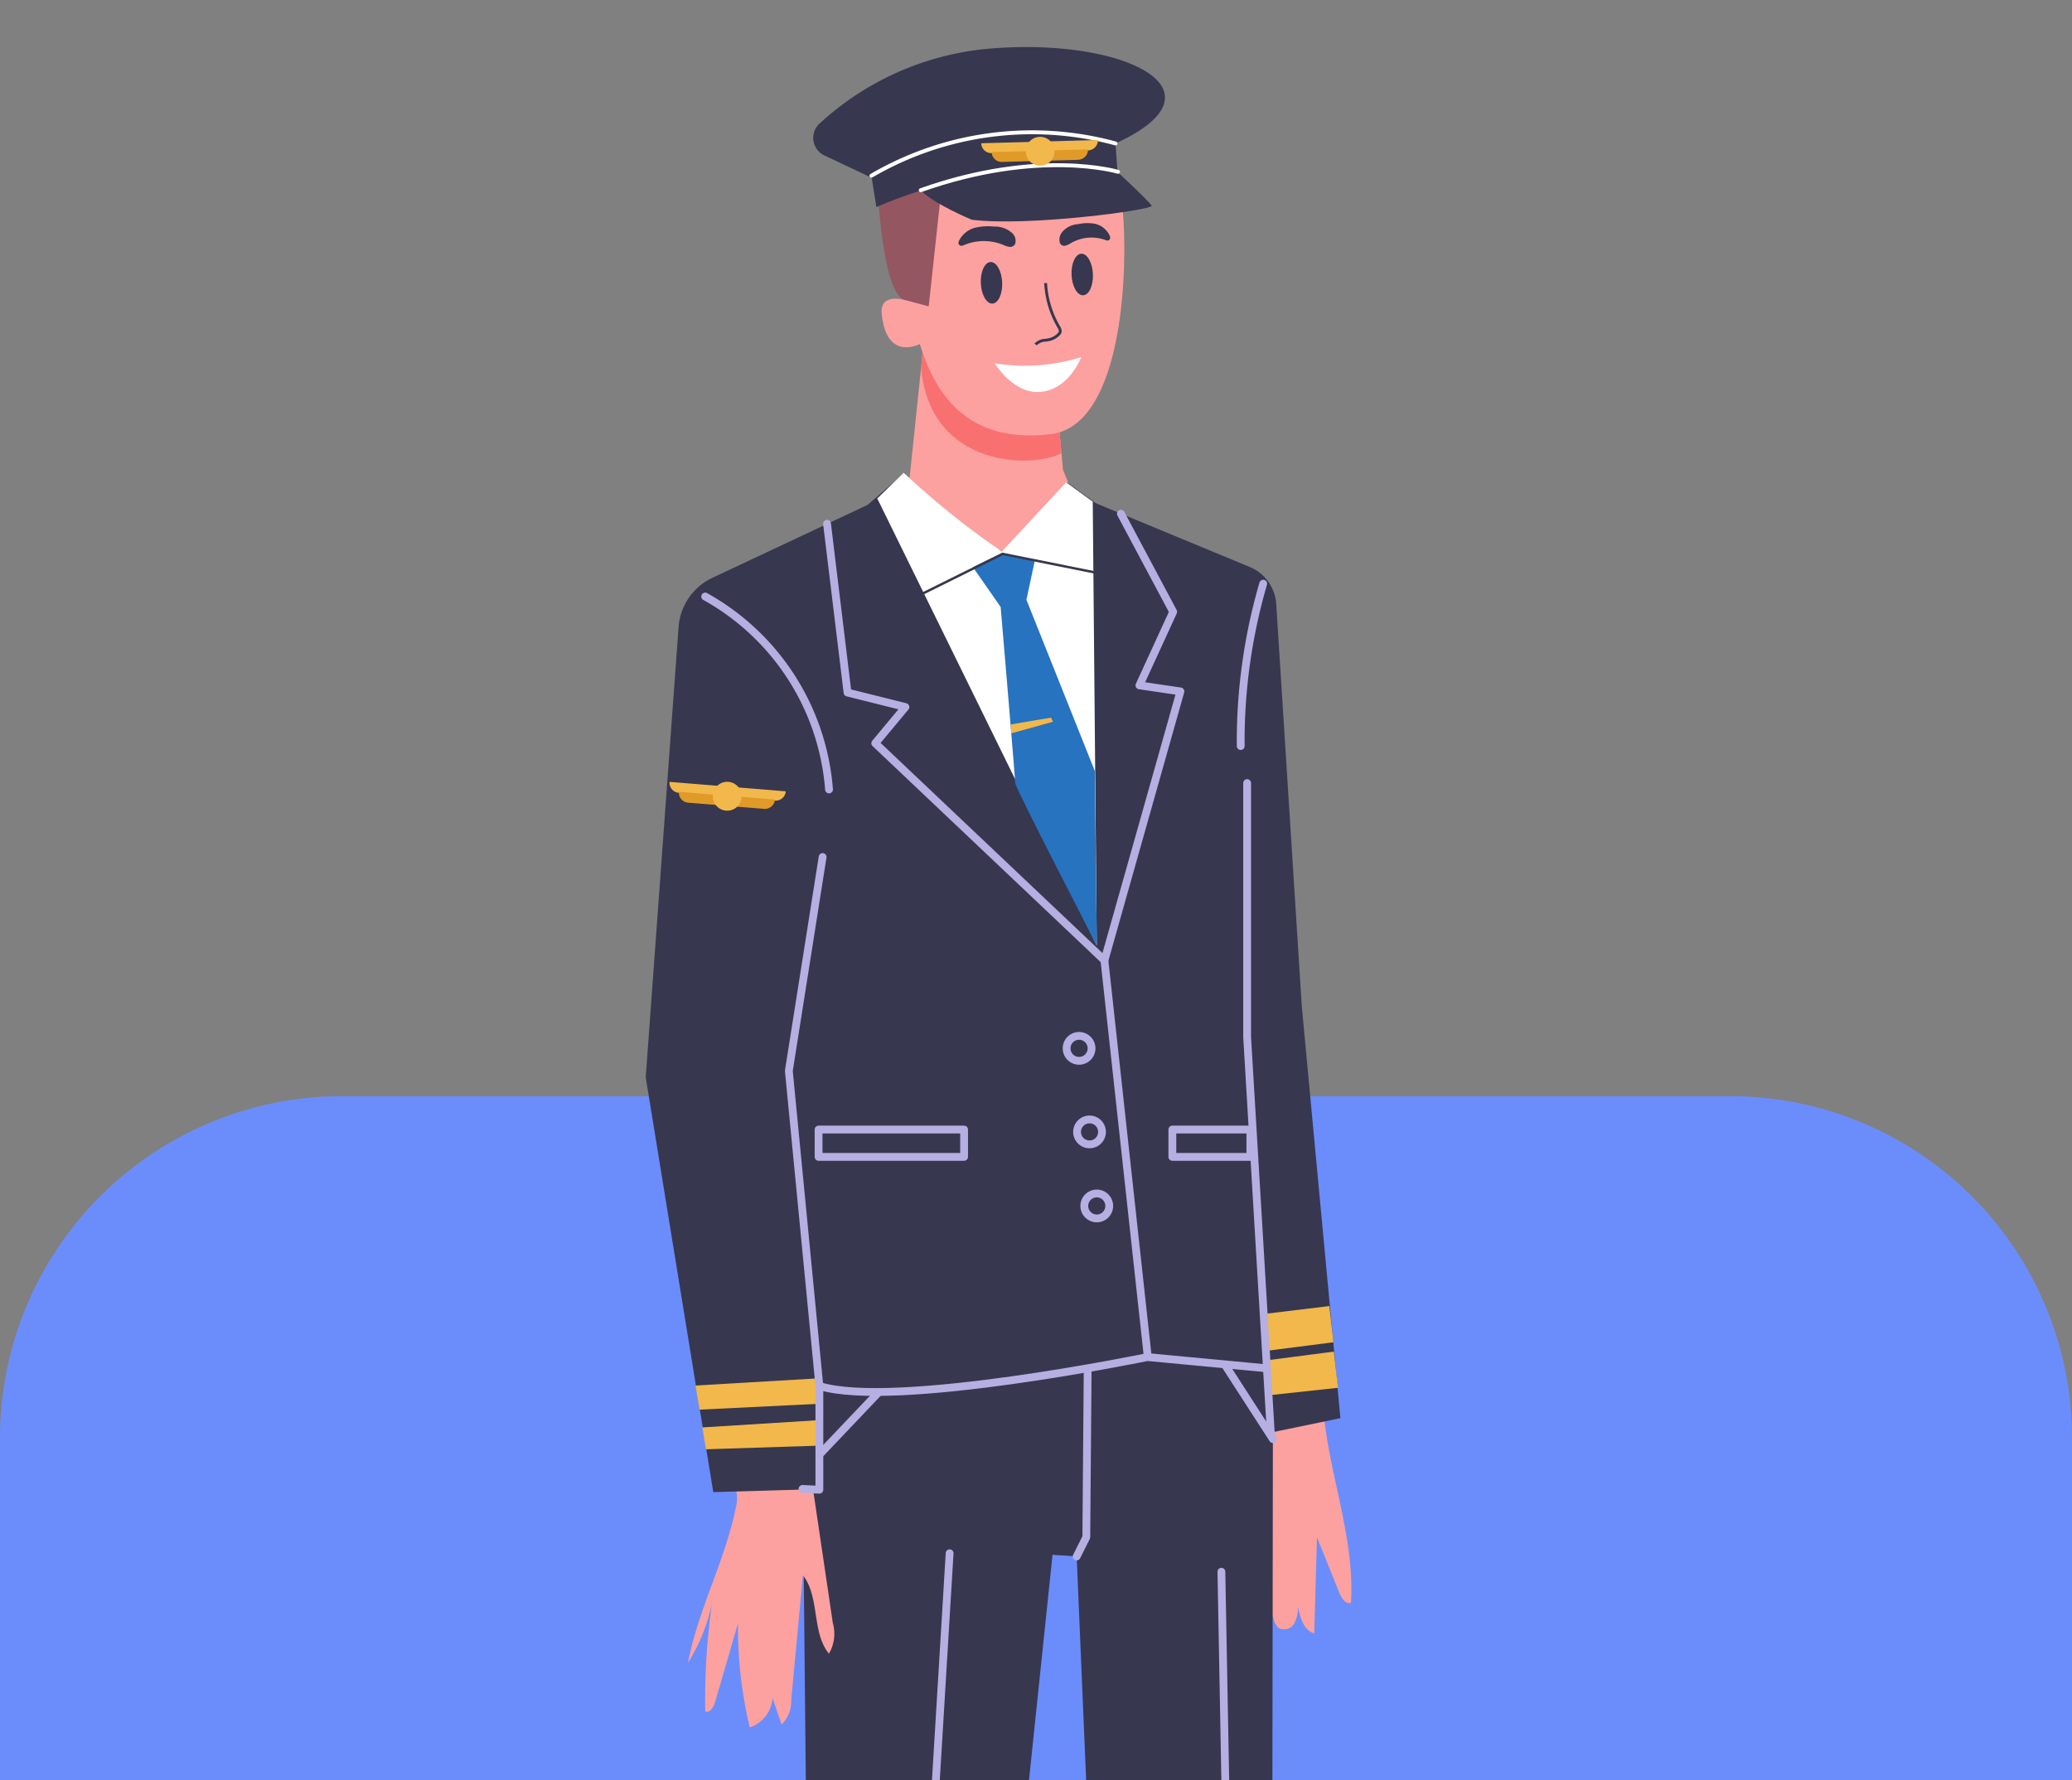 <svg xmlns="http://www.w3.org/2000/svg" xmlns:xlink="http://www.w3.org/1999/xlink" width="206" height="177" viewBox="0 0 206 177">
  <rect x="0" y="0" width="206" height="177" fill="#808080" stroke="none"/>
  <defs>
    <clipPath id="clip-path">
      <rect id="Rectángulo_41363" data-name="Rectángulo 41363" width="153" height="177" fill="#fff" stroke="#707070" stroke-width="1"/>
    </clipPath>
    <clipPath id="clip-path-2">
      <rect id="Rectángulo_41375" data-name="Rectángulo 41375" width="78.609" height="268.875" fill="none"/>
    </clipPath>
  </defs>
  <g id="Grupo_175454" data-name="Grupo 175454" transform="translate(-283 -1103)">
    <path id="Rectángulo_45467" data-name="Rectángulo 45467" d="M34,0H172a34,34,0,0,1,34,34V68a0,0,0,0,1,0,0H0a0,0,0,0,1,0,0V34A34,34,0,0,1,34,0Z" transform="translate(283 1212)" fill="#6b8dfc"/>
    <g id="Enmascarar_grupo_207" data-name="Enmascarar grupo 207" transform="translate(310 1103)" clip-path="url(#clip-path)">
      <g id="Grupo_166329" data-name="Grupo 166329" transform="translate(37.195 4.684)">
        <path id="Trazado_155335" data-name="Trazado 155335" d="M157.663,703.031l-3,16.068-8.514-1.439.24-1.679,1.559-11.751Z" transform="translate(-130.163 -457.18)" fill="#9fb6c4"/>
        <g id="Grupo_166330" data-name="Grupo 166330">
          <g id="Grupo_166329-2" data-name="Grupo 166329" clip-path="url(#clip-path-2)">
            <path id="Trazado_155336" data-name="Trazado 155336" d="M98.023,734.35s2.958,4.716,9.433.16c0,0,18.946,6.875,19.186,9.273s-1.2,2.638-1.2,2.638l-28.059-.24Z" transform="translate(-82.115 -477.546)" fill="#37374f"/>
            <path id="Trazado_155337" data-name="Trazado 155337" d="M63.265,705.432l1.079,15.109-9.713-1.319.24-1.679-.959-10.073Z" transform="translate(-4.588 -458.741)" fill="#9fb6c4"/>
            <path id="Trazado_155338" data-name="Trazado 155338" d="M30.762,406.5c-1.06-.321-1.422-1.61-1.616-2.7a3.327,3.327,0,0,1-.388,1.724,1.147,1.147,0,0,1-1.541.424,1.647,1.647,0,0,1-.5-.9,62.163,62.163,0,0,1-2.552-19.263,1.448,1.448,0,0,1,.21-.866,1.467,1.467,0,0,1,.769-.422l6.43-1.97c.15,7.058,3.269,13.884,2.84,20.93-.527.161-.937-.456-1.143-.968l-2.239-5.547-.273,9.556" transform="translate(35.708 -248.76)" fill="#fca19f"/>
            <path id="Trazado_155339" data-name="Trazado 155339" d="M92.689,359.079l2.4,10.552-.16,116.874-14.869.48L75.581,381.3l-2.4-.16L62.151,486.826H46.483l2.4-59.956-.64-64.433,9.913-6.875Z" transform="translate(-32.733 -231.221)" fill="#37374f"/>
            <path id="Trazado_155340" data-name="Trazado 155340" d="M105,378.867l12.151-12.791,13.27.16" transform="translate(-88.536 -238.059)" fill="none" stroke="#b5afe2" stroke-linecap="round" stroke-linejoin="round" stroke-width="0.777"/>
            <path id="Trazado_155341" data-name="Trazado 155341" d="M46.483,388.438l.959-1.918.16-19.985,11.991.32,6.4,9.913" transform="translate(-3.634 -238.356)" fill="none" stroke="#b5afe2" stroke-linecap="round" stroke-linejoin="round" stroke-width="0.777"/>
            <path id="Trazado_155342" data-name="Trazado 155342" d="M104.557,83.643l-1.581,15.168s1.166,9.787,9.5,7.82,6.932-7.719,6.932-7.719l-1.018-2.488-.783-8.755Z" transform="translate(-76.903 -54.393)" fill="#fca19f"/>
            <path id="Trazado_155343" data-name="Trazado 155343" d="M106.566,87.113l.226-2.171,3.979.758,3.846,1.186,5.485,3.953.427,4.771c-2.77,1.535-13.1,1.535-13.964-8.5" transform="translate(-79.186 -55.238)" fill="#f97070"/>
            <path id="Trazado_155344" data-name="Trazado 155344" d="M172.944,421.264a67.322,67.322,0,0,1,.665-10.7,18.44,18.44,0,0,1-2.383,5.877c1.051-5.479,3.777-10.286,4.828-15.765.313-1.632-1.049-3.937-.736-5.569l6.071-1.657c.453-.123,1.021-.215,1.321.147a1.242,1.242,0,0,1,.215.629l2.7,18.254a3.926,3.926,0,0,1-.387,3.058c-1.74-2.161-.883-5.616-2.587-7.806q-.58,6.208-1.16,12.415a3.228,3.228,0,0,1-.958,2.431l-.9-2.638a3.315,3.315,0,0,1-2.262,2.926,41.874,41.874,0,0,1-1.169-10.351l-2.288,7.857c-.14.482-.513,1.087-.977.9" transform="translate(-167.021 -255.786)" fill="#fca19f"/>
            <path id="Trazado_155345" data-name="Trazado 155345" d="M112.771,25.961c.379,6.745-.535,20.307-7.243,21.109-7.058.845-11.079-2.539-13.015-8.962,0,0-3.343,1.788-3.791-3.026-.2-2.123,2.314-1.346,2.314-1.346S84.5,17.017,95.225,14s17.026,2.722,17.546,11.956" transform="translate(-65.257 -8.582)" fill="#fca19f"/>
            <path id="Trazado_155346" data-name="Trazado 155346" d="M124.043,52.812a2.018,2.018,0,0,0,.645.194.548.548,0,0,0,.544-.33,1.072,1.072,0,0,0-.307-1.047,2.584,2.584,0,0,0-1.826-.644,5.505,5.505,0,0,0-1.925.132,2.456,2.456,0,0,0-1.528,1.271.464.464,0,0,0-.06.266.3.3,0,0,0,.246.244.625.625,0,0,0,.314-.077,5.059,5.059,0,0,1,3.9-.009" transform="translate(-88.488 -33.14)" fill="#37374f"/>
            <path id="Trazado_155347" data-name="Trazado 155347" d="M93.857,52.049a1.709,1.709,0,0,1-.56.249.462.462,0,0,1-.5-.282,1.186,1.186,0,0,1,.211-1.068,2.236,2.236,0,0,1,1.579-.8,4.356,4.356,0,0,1,1.712-.035,2.141,2.141,0,0,1,1.427,1.133.5.5,0,0,1,.069.26.293.293,0,0,1-.2.264.494.494,0,0,1-.283-.049,4.057,4.057,0,0,0-3.45.329" transform="translate(-51.615 -32.542)" fill="#37374f"/>
            <path id="Trazado_155348" data-name="Trazado 155348" d="M106.74,73.266a1.3,1.3,0,0,1,.9-.365c.148-.023.3-.046.435-.082a2.026,2.026,0,0,0,.98-.587.635.635,0,0,0,.141-.215.729.729,0,0,0-.092-.557,9.563,9.563,0,0,1-1.34-4.384l-.282-.01a9.771,9.771,0,0,0,1.368,4.517.5.5,0,0,1,.08.339.381.381,0,0,1-.084.119,1.739,1.739,0,0,1-.842.505c-.13.034-.269.055-.408.077a1.513,1.513,0,0,0-1.084.476Z" transform="translate(-67.861 -43.613)" fill="#37374f"/>
            <path id="Trazado_155349" data-name="Trazado 155349" d="M99.761,60.765c-.052-1.141-.569-2.045-1.155-2.019s-1.019.974-.968,2.115.569,2.045,1.155,2.018,1.02-.973.968-2.115" transform="translate(-55.298 -38.202)" fill="#37374f"/>
            <path id="Trazado_155350" data-name="Trazado 155350" d="M125.558,63.126c-.052-1.141-.569-2.045-1.155-2.019s-1.019.973-.968,2.115.569,2.045,1.155,2.018,1.019-.973.968-2.115" transform="translate(-90.117 -39.737)" fill="#37374f"/>
            <path id="Trazado_155351" data-name="Trazado 155351" d="M109.563,88.158a18.889,18.889,0,0,1-8.594.613s1.9,3.175,4.679,2.83,3.915-3.443,3.915-3.443" transform="translate(-66.262 -57.329)" fill="#fff"/>
            <path id="Trazado_155352" data-name="Trazado 155352" d="M143.243,50.985l2.357.626,1.291-11.888h-4.823l-1.427,1.766s.518,8.938,2.6,9.5" transform="translate(-117.464 -25.832)" fill="#945661"/>
            <path id="Trazado_155353" data-name="Trazado 155353" d="M91.064,31.237s12.761-5.9,24-3.12l-.225-3.209s-9.034-4.582-24.27,3.207Z" transform="translate(-68.129 -15.327)" fill="#37374f"/>
            <path id="Trazado_155354" data-name="Trazado 155354" d="M99.994,30.871s3.813,3.507,3.978,3.907-12.2,2.088-17.879,1.388c0,0-3.816-1.586-5.077-2.938s14.2-4.012,14.2-4.012Z" transform="translate(-53.671 -18.999)" fill="#37374f"/>
            <path id="Trazado_155355" data-name="Trazado 155355" d="M83.912,13.436l-5.646-2.67a1.925,1.925,0,0,1-.488-3.149A28.545,28.545,0,0,1,95.373.1c13.011-.91,23.212,4.278,11.847,9.477s-8.29.489-8.29.489Z" transform="translate(-60.507 0)" fill="#37374f"/>
            <path id="Trazado_155356" data-name="Trazado 155356" d="M91.212,28.581a31.648,31.648,0,0,1,24.27-3.207" transform="translate(-68.77 -15.793)" fill="none" stroke="#fff" stroke-linecap="round" stroke-linejoin="round" stroke-width="0.389"/>
            <path id="Trazado_155357" data-name="Trazado 155357" d="M110.116,34.235s-7.851-2.352-19.616,1.828" transform="translate(-63.154 -21.834)" fill="none" stroke="#fff" stroke-linecap="round" stroke-linejoin="round" stroke-width="0.389"/>
            <path id="Trazado_155358" data-name="Trazado 155358" d="M53.022,121.019a22.409,22.409,0,0,0,9.753,7.834l6.4-6.875,2.878,2.079,15.278,6.331a4.291,4.291,0,0,1,2.639,3.691L92.513,174.1l3.837,40.93L89.2,216.509l-1.259-6.655s-6.935.7-10.772-1.219c0,0-16.628,5.436-32.616,3.2l.32,10.233L34,222.385l-6.715-41.25,3.267-44.777a5.875,5.875,0,0,1,3.361-4.889l15.436-7.252Z" transform="translate(-27.281 -78.698)" fill="#37374f"/>
            <path id="Trazado_155359" data-name="Trazado 155359" d="M108.936,128.853a78.6,78.6,0,0,1-9.753-7.834l-2.638,2.558,21.824,44.447-.4-44.128-2.638-1.919Z" transform="translate(-73.522 -78.698)" fill="#fff"/>
            <path id="Trazado_155360" data-name="Trazado 155360" d="M101.99,132.678l5.2,9.753-3.357,7.315,4.077.6-7.554,26.741L77.568,155.5l3-3.6-5.756-1.439-2.038-16.788" transform="translate(-54.745 -86.28)" fill="none" stroke="#b5afe2" stroke-linecap="round" stroke-linejoin="round" stroke-width="0.777"/>
            <line id="Línea_519" data-name="Línea 519" x2="4.277" y2="39.131" transform="translate(45.607 90.805)" fill="none" stroke="#b5afe2" stroke-linecap="round" stroke-linejoin="round" stroke-width="0.777"/>
            <path id="Trazado_155361" data-name="Trazado 155361" d="M172.669,156.223a24.062,24.062,0,0,1,12.311,19.186" transform="translate(-166.753 -101.591)" fill="none" stroke="#b5afe2" stroke-linecap="round" stroke-linejoin="round" stroke-width="0.777"/>
            <path id="Trazado_155362" data-name="Trazado 155362" d="M51.472,152.566a56.118,56.118,0,0,0-2.238,16.148" transform="translate(9.923 -99.213)" fill="none" stroke="#b5afe2" stroke-linecap="round" stroke-linejoin="round" stroke-width="0.777"/>
            <rect id="Rectángulo_41373" data-name="Rectángulo 41373" width="14.469" height="2.718" transform="translate(17.188 107.633)" fill="none" stroke="#b5afe2" stroke-linecap="round" stroke-linejoin="round" stroke-width="0.777"/>
            <rect id="Rectángulo_41374" data-name="Rectángulo 41374" width="7.754" height="2.718" transform="translate(52.362 107.633)" fill="none" stroke="#b5afe2" stroke-linecap="round" stroke-linejoin="round" stroke-width="0.777"/>
            <path id="Trazado_155363" data-name="Trazado 155363" d="M100.51,282.392a1.239,1.239,0,1,0-1.239,1.239A1.239,1.239,0,0,0,100.51,282.392Z" transform="translate(-56.183 -182.833)" fill="none" stroke="#b5afe2" stroke-linecap="round" stroke-linejoin="round" stroke-width="0.777"/>
            <path id="Trazado_155364" data-name="Trazado 155364" d="M97.538,306.166A1.239,1.239,0,1,0,96.3,307.4,1.239,1.239,0,0,0,97.538,306.166Z" transform="translate(-52.171 -198.293)" fill="none" stroke="#b5afe2" stroke-linecap="round" stroke-linejoin="round" stroke-width="0.777"/>
            <path id="Trazado_155365" data-name="Trazado 155365" d="M95.481,327.2a1.239,1.239,0,1,0-1.239,1.239A1.239,1.239,0,0,0,95.481,327.2Z" transform="translate(-49.395 -211.97)" fill="none" stroke="#b5afe2" stroke-linecap="round" stroke-linejoin="round" stroke-width="0.777"/>
            <path id="Trazado_155366" data-name="Trazado 155366" d="M99.45,143.8l3.252.748-.84,3.917,6.8,17.028.2,17.347s-8.114-15.669-8.114-16.148S99.3,149.183,99.3,149.183l-2.757-3.957Z" transform="translate(-64.009 -93.512)" fill="#2773bf"/>
            <path id="Trazado_155367" data-name="Trazado 155367" d="M96.325,148.639a.12.12,0,0,1-.054-.228l9.353-4.636a.11.11,0,0,1,.077-.009l9.353,1.879a.118.118,0,0,1,.094.14.122.122,0,0,1-.141.094l-9.313-1.87-9.316,4.619a.122.122,0,0,1-.054.012" transform="translate(-70.185 -93.488)" fill="#37374f"/>
            <path id="Trazado_155368" data-name="Trazado 155368" d="M92.61,373.6,80.7,372.478s-25.182,5.2-32.616,2.878" transform="translate(-30.815 -242.222)" fill="none" stroke="#b5afe2" stroke-linecap="round" stroke-linejoin="round" stroke-width="0.777"/>
            <line id="Línea_520" data-name="Línea 520" x2="1.918" y2="103.364" transform="translate(57.238 151.601)" fill="none" stroke="#b5afe2" stroke-linecap="round" stroke-linejoin="round" stroke-width="0.777"/>
            <line id="Línea_521" data-name="Línea 521" x1="6.395" y2="105.523" transform="translate(23.823 149.762)" fill="none" stroke="#b5afe2" stroke-linecap="round" stroke-linejoin="round" stroke-width="0.777"/>
            <path id="Trazado_155369" data-name="Trazado 155369" d="M.639,734.35s2.958,4.716,9.433.16c0,0,18.946,6.875,19.186,9.273s-1.2,2.638-1.2,2.638L0,746.181Z" transform="translate(49.324 -477.546)" fill="#37374f"/>
            <path id="Trazado_155370" data-name="Trazado 155370" d="M175.542,391.138l.362,2.174,11.231-.362v-2.536Z" transform="translate(-169.914 -253.885)" fill="#f2b84b"/>
            <path id="Trazado_155371" data-name="Trazado 155371" d="M175.283,379.224l.408,2.4,11.956-.589V378.5Z" transform="translate(-170.334 -246.137)" fill="#f2b84b"/>
            <path id="Trazado_155372" data-name="Trazado 155372" d="M175.857,293.123l1.679.08V282.89L174.5,251.554l3.358-21.265" transform="translate(-160.268 -149.756)" fill="none" stroke="#b5afe2" stroke-linecap="round" stroke-linejoin="round" stroke-width="0.777"/>
            <path id="Trazado_155373" data-name="Trazado 155373" d="M28.246,375.271l6.929-.747-.408-3.6-6.793.883Z" transform="translate(33.652 -241.211)" fill="#f2b84b"/>
            <path id="Trazado_155374" data-name="Trazado 155374" d="M29.5,362.434l6.725-.861-.408-3.6-6.544.792Z" transform="translate(32.153 -232.789)" fill="#f2b84b"/>
            <path id="Trazado_155375" data-name="Trazado 155375" d="M49.413,274.011,47.054,234.52V209.258" transform="translate(12.742 -136.08)" fill="none" stroke="#b5afe2" stroke-linecap="round" stroke-linejoin="round" stroke-width="0.777"/>
            <path id="Trazado_155376" data-name="Trazado 155376" d="M114.629,28.035l4.488-.126-.028-1.008-5.5.154a1.009,1.009,0,0,0,1.036.98" transform="translate(-80.231 -17.494)" fill="#f2b84b"/>
            <path id="Trazado_155377" data-name="Trazado 155377" d="M114.155,30.587l3.62-.1-.028-1.008-4.628.13a1.008,1.008,0,0,0,1.036.98" transform="translate(-78.724 -19.169)" fill="#e09a28"/>
            <path id="Trazado_155378" data-name="Trazado 155378" d="M100.755,27.449l-4.488.126-.028-1.008,5.5-.154a1.009,1.009,0,0,1-.98,1.036" transform="translate(-56.781 -17.176)" fill="#f2b84b"/>
            <path id="Trazado_155379" data-name="Trazado 155379" d="M102.7,30.118l-3.62.1-.028-1.008,4.628-.13a1.009,1.009,0,0,1-.98,1.036" transform="translate(-59.704 -18.912)" fill="#e09a28"/>
            <path id="Trazado_155380" data-name="Trazado 155380" d="M108.54,26.99a1.435,1.435,0,1,1,1.475,1.395,1.435,1.435,0,0,1-1.475-1.395" transform="translate(-70.757 -16.592)" fill="#f2b84b"/>
            <path id="Trazado_155381" data-name="Trazado 155381" d="M203.268,210.013l4.475.363.081-1.005-5.48-.445a1.009,1.009,0,0,0,.924,1.087" transform="translate(-199.974 -135.864)" fill="#f2b84b"/>
            <path id="Trazado_155382" data-name="Trazado 155382" d="M203.077,212.827l3.61.293.081-1.005-4.615-.375a1.009,1.009,0,0,0,.924,1.087" transform="translate(-198.851 -137.694)" fill="#e09a28"/>
            <path id="Trazado_155383" data-name="Trazado 155383" d="M189.433,211.706l-4.475-.363.082-1.005,5.48.445a1.008,1.008,0,0,1-1.087.924" transform="translate(-176.59 -136.782)" fill="#f2b84b"/>
            <path id="Trazado_155384" data-name="Trazado 155384" d="M191.651,214.184l-3.61-.293.081-1.005,4.615.375a1.008,1.008,0,0,1-1.087.924" transform="translate(-179.886 -138.439)" fill="#e09a28"/>
            <path id="Trazado_155385" data-name="Trazado 155385" d="M197.512,210.227a1.436,1.436,0,1,1,1.315,1.547,1.436,1.436,0,0,1-1.315-1.547" transform="translate(-190.838 -135.852)" fill="#f2b84b"/>
            <path id="Trazado_155386" data-name="Trazado 155386" d="M108.978,191.336l4.008-.679.2.408-4.144,1.155Z" transform="translate(-72.69 -123.984)" fill="#f2b84b"/>
          </g>
        </g>
      </g>
    </g>
  </g>
</svg>
